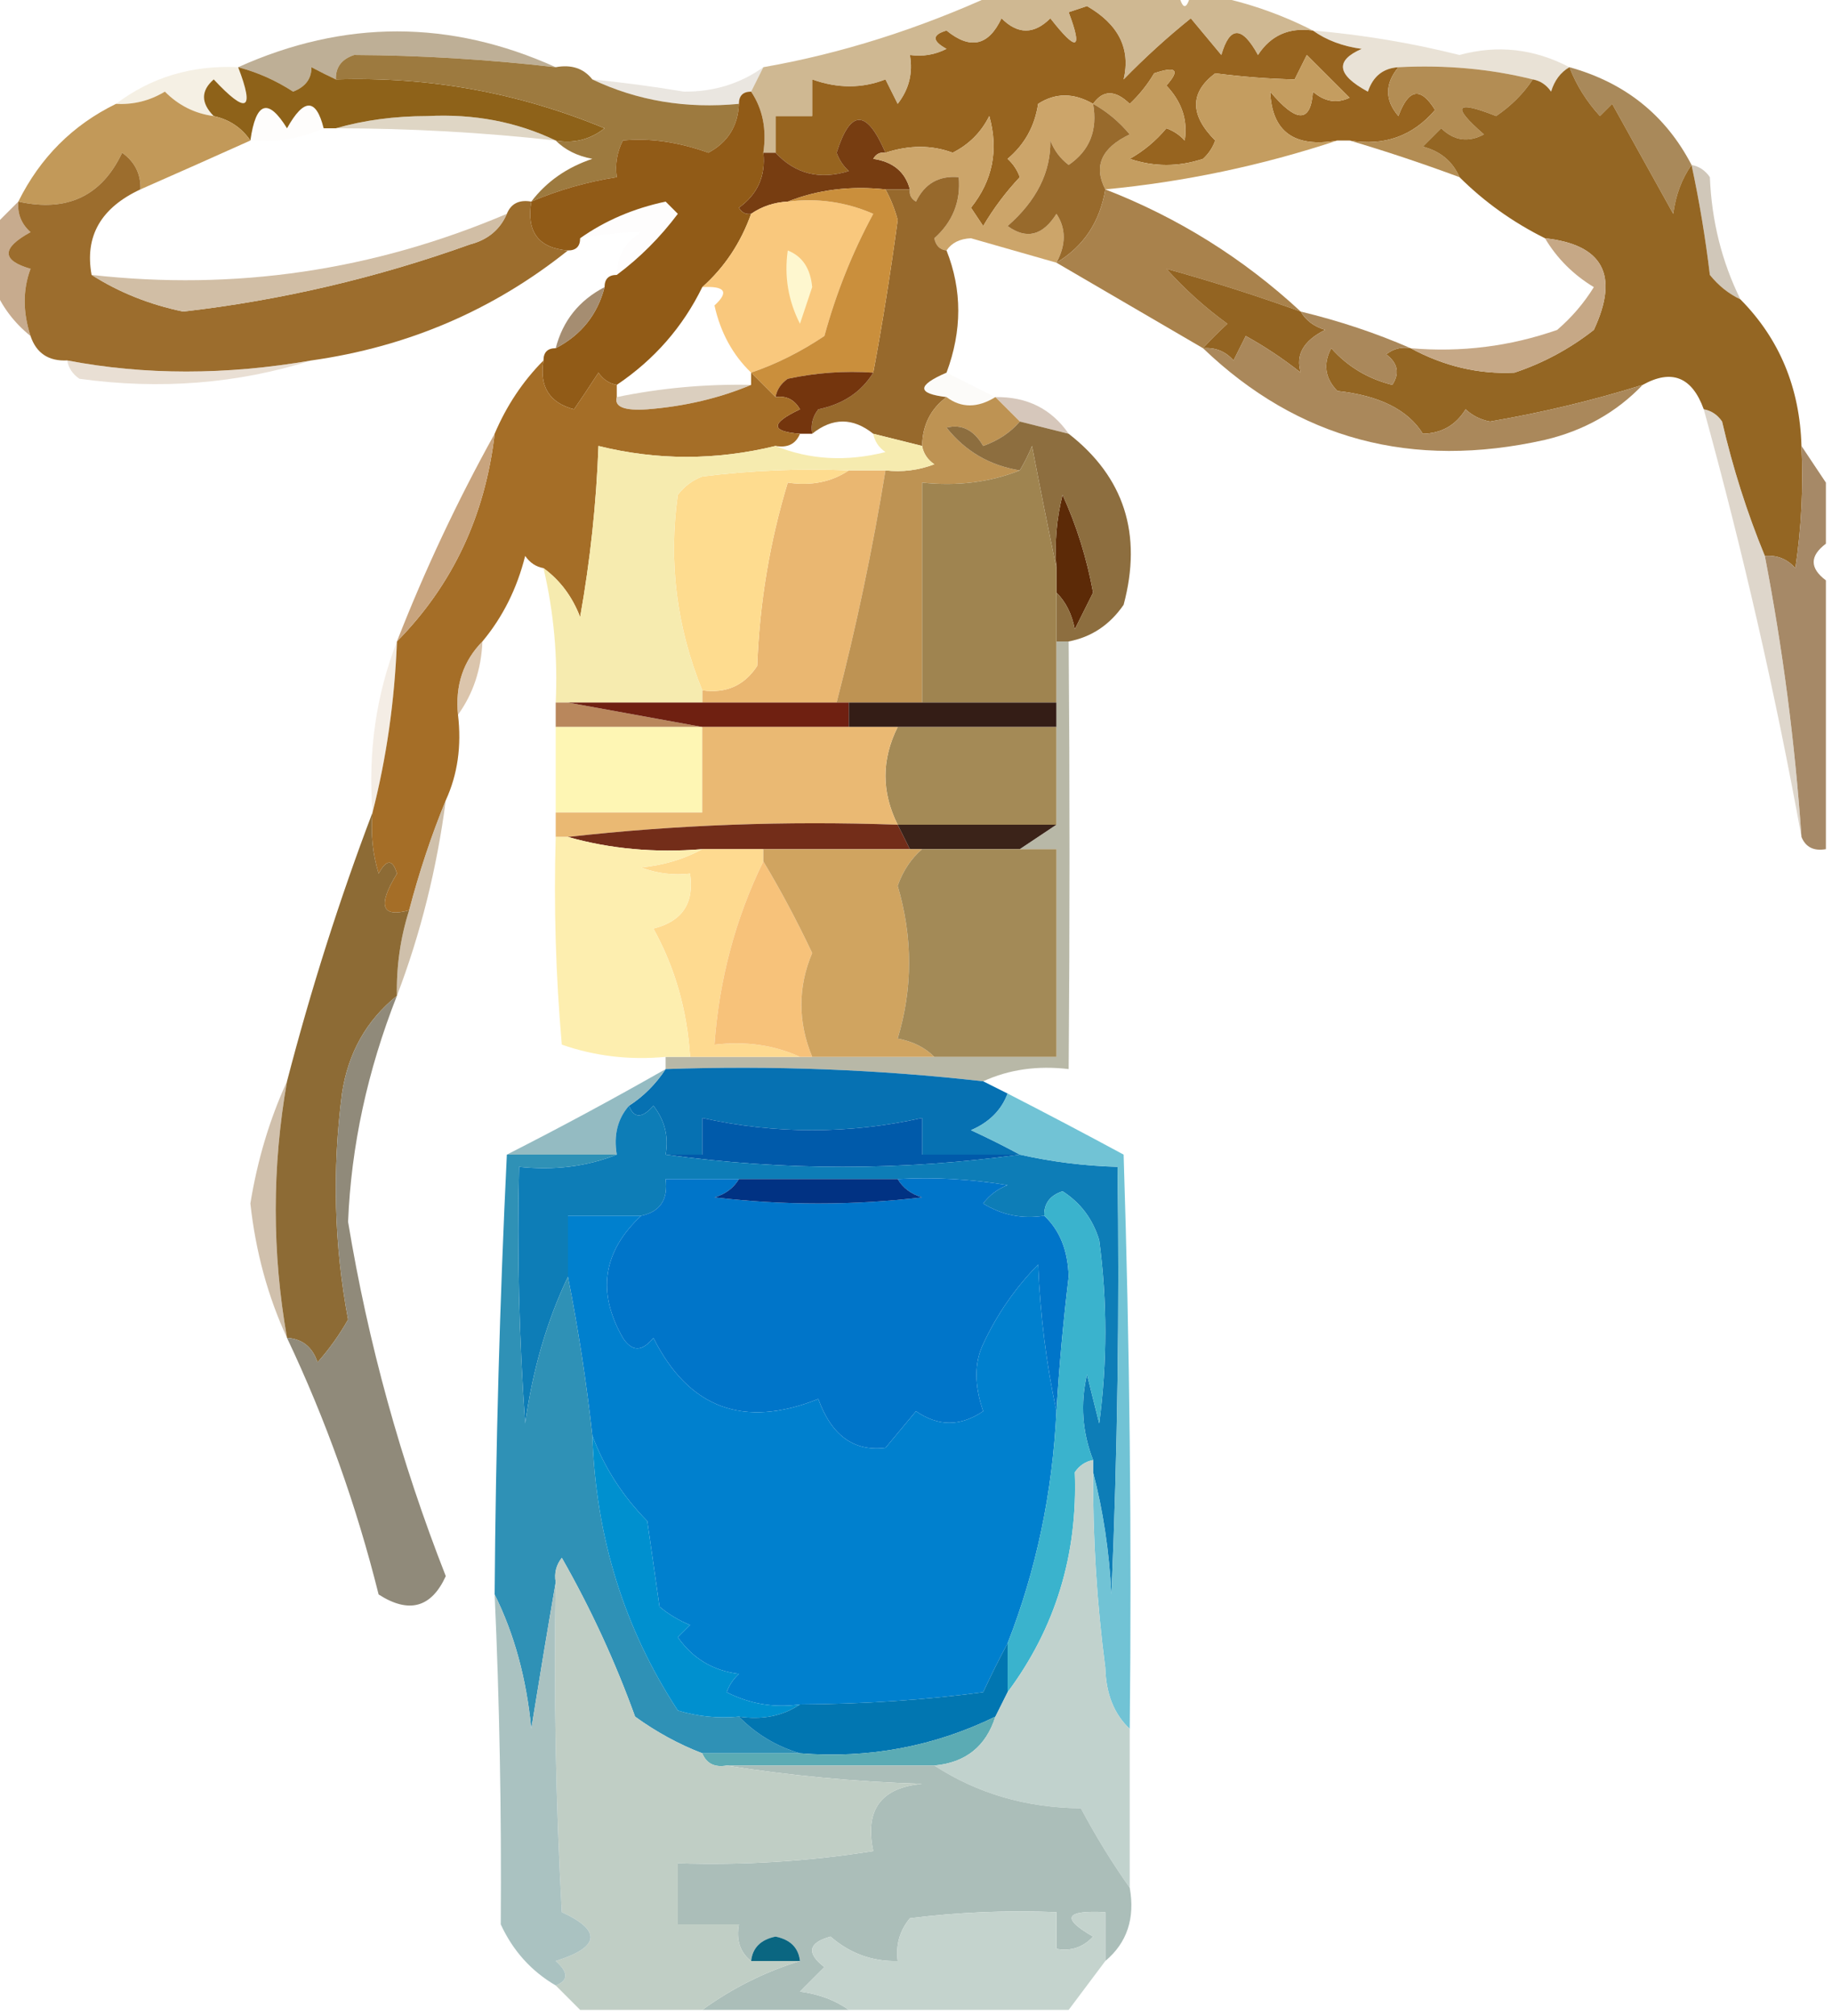 <?xml version="1.0" encoding="UTF-8"?>
<!DOCTYPE svg PUBLIC "-//W3C//DTD SVG 1.1//EN" "http://www.w3.org/Graphics/SVG/1.1/DTD/svg11.dtd">
<svg xmlns="http://www.w3.org/2000/svg" version="1.1" width="150px" height="165px" style="shape-rendering:geometricPrecision; text-rendering:geometricPrecision; image-rendering:optimizeQuality; fill-rule:evenodd; clip-rule:evenodd" xmlns:xlink="http://www.w3.org/1999/xlink">
<g><path style="opacity:0.878" fill="#b5a488" d="M 45.5,5.5 C 39.901,4.86 34.401,4.526 29,4.5C 27.97,4.836 27.47,5.503 27.5,6.5C 26.85,6.196 26.183,5.863 25.5,5.5C 25.511,6.441 25.011,7.108 24,7.5C 22.594,6.586 21.094,5.92 19.5,5.5C 28.178,1.592 36.845,1.592 45.5,5.5 Z"/></g>
<g><path style="opacity:1" fill="#97641f" d="M 107.5,2.5 C 108.609,3.29 109.942,3.79 111.5,4C 109.291,4.957 109.457,6.124 112,7.5C 112.417,6.244 113.25,5.577 114.5,5.5C 113.374,6.858 113.374,8.192 114.5,9.5C 115.324,7.252 116.324,7.086 117.5,9C 115.679,11.137 113.346,11.97 110.5,11.5C 110.167,11.5 109.833,11.5 109.5,11.5C 105.971,12.111 104.138,10.777 104,7.5C 106.157,10.078 107.323,10.078 107.5,7.5C 108.451,8.326 109.451,8.492 110.5,8C 109.333,6.833 108.167,5.667 107,4.5C 106.667,5.167 106.333,5.833 106,6.5C 103.873,6.452 101.706,6.285 99.5,6C 97.411,7.572 97.411,9.405 99.5,11.5C 99.291,12.086 98.957,12.586 98.5,13C 96.5,13.667 94.5,13.667 92.5,13C 93.646,12.355 94.646,11.522 95.5,10.5C 96.086,10.709 96.586,11.043 97,11.5C 97.265,9.837 96.765,8.337 95.5,7C 96.647,5.719 96.313,5.386 94.5,6C 93.954,6.925 93.287,7.758 92.5,8.5C 91.313,7.347 90.313,7.347 89.5,8.5C 87.914,7.587 86.414,7.587 85,8.5C 84.727,10.329 83.893,11.829 82.5,13C 82.957,13.414 83.291,13.914 83.5,14.5C 82.354,15.719 81.354,17.052 80.5,18.5C 80.167,18 79.833,17.5 79.5,17C 81.278,14.775 81.778,12.275 81,9.5C 80.333,10.833 79.333,11.833 78,12.5C 76.293,11.862 74.46,11.862 72.5,12.5C 70.962,8.916 69.628,8.916 68.5,12.5C 68.709,13.086 69.043,13.586 69.5,14C 67.12,14.739 65.12,14.239 63.5,12.5C 63.5,11.5 63.5,10.5 63.5,9.5C 64.5,9.5 65.5,9.5 66.5,9.5C 66.5,8.5 66.5,7.5 66.5,6.5C 68.584,7.248 70.584,7.248 72.5,6.5C 72.833,7.167 73.167,7.833 73.5,8.5C 74.429,7.311 74.762,5.978 74.5,4.5C 75.552,4.649 76.552,4.483 77.5,4C 76.304,3.346 76.304,2.846 77.5,2.5C 79.446,4.087 80.946,3.754 82,1.5C 83.333,2.833 84.667,2.833 86,1.5C 88.173,4.277 88.673,4.11 87.5,1C 88,0.833 88.5,0.667 89,0.5C 91.59,1.994 92.59,3.994 92,6.5C 93.739,4.717 95.572,3.05 97.5,1.5C 98.333,2.5 99.167,3.5 100,4.5C 100.691,2.109 101.691,2.109 103,4.5C 104.049,2.893 105.549,2.227 107.5,2.5 Z"/></g>
<g><path style="opacity:0.404" fill="#c8b899" d="M 107.5,2.5 C 111.544,2.844 115.544,3.51 119.5,4.5C 122.605,3.652 125.605,3.985 128.5,5.5C 127.778,5.918 127.278,6.584 127,7.5C 126.617,6.944 126.117,6.611 125.5,6.5C 122.042,5.636 118.376,5.302 114.5,5.5C 113.25,5.577 112.417,6.244 112,7.5C 109.457,6.124 109.291,4.957 111.5,4C 109.942,3.79 108.609,3.29 107.5,2.5 Z"/></g>
<g><path style="opacity:0.357" fill="#e3d6b4" d="M 19.5,5.5 C 20.871,9.058 20.204,9.392 17.5,6.5C 16.438,7.425 16.438,8.425 17.5,9.5C 15.956,9.297 14.622,8.63 13.5,7.5C 12.264,8.246 10.931,8.579 9.5,8.5C 12.381,6.32 15.714,5.32 19.5,5.5 Z"/></g>
<g><path style="opacity:0.78" fill="#c1a474" d="M 81.5,-0.5 C 86.5,-0.5 91.5,-0.5 96.5,-0.5C 96.833,0.833 97.167,0.833 97.5,-0.5C 97.833,-0.5 98.167,-0.5 98.5,-0.5C 101.647,0.046 104.647,1.046 107.5,2.5C 105.549,2.227 104.049,2.893 103,4.5C 101.691,2.109 100.691,2.109 100,4.5C 99.167,3.5 98.333,2.5 97.5,1.5C 95.572,3.05 93.739,4.717 92,6.5C 92.59,3.994 91.59,1.994 89,0.5C 88.5,0.667 88,0.833 87.5,1C 88.673,4.11 88.173,4.277 86,1.5C 84.667,2.833 83.333,2.833 82,1.5C 80.946,3.754 79.446,4.087 77.5,2.5C 76.304,2.846 76.304,3.346 77.5,4C 76.552,4.483 75.552,4.649 74.5,4.5C 74.762,5.978 74.429,7.311 73.5,8.5C 73.167,7.833 72.833,7.167 72.5,6.5C 70.584,7.248 68.584,7.248 66.5,6.5C 66.5,7.5 66.5,8.5 66.5,9.5C 65.5,9.5 64.5,9.5 63.5,9.5C 63.5,10.5 63.5,11.5 63.5,12.5C 63.167,12.5 62.833,12.5 62.5,12.5C 62.785,10.585 62.451,8.919 61.5,7.5C 61.833,6.833 62.167,6.167 62.5,5.5C 68.836,4.393 75.169,2.393 81.5,-0.5 Z"/></g>
<g><path style="opacity:1" fill="#c49d60" d="M 109.5,11.5 C 103.308,13.552 96.975,14.885 90.5,15.5C 89.515,13.602 90.182,12.102 92.5,11C 91.627,9.955 90.627,9.122 89.5,8.5C 90.313,7.347 91.313,7.347 92.5,8.5C 93.287,7.758 93.954,6.925 94.5,6C 96.313,5.386 96.647,5.719 95.5,7C 96.765,8.337 97.265,9.837 97,11.5C 96.586,11.043 96.086,10.709 95.5,10.5C 94.646,11.522 93.646,12.355 92.5,13C 94.5,13.667 96.5,13.667 98.5,13C 98.957,12.586 99.291,12.086 99.5,11.5C 97.411,9.405 97.411,7.572 99.5,6C 101.706,6.285 103.873,6.452 106,6.5C 106.333,5.833 106.667,5.167 107,4.5C 108.167,5.667 109.333,6.833 110.5,8C 109.451,8.492 108.451,8.326 107.5,7.5C 107.323,10.078 106.157,10.078 104,7.5C 104.138,10.777 105.971,12.111 109.5,11.5 Z"/></g>
<g><path style="opacity:1" fill="#8e6219" d="M 19.5,5.5 C 21.094,5.92 22.594,6.586 24,7.5C 25.011,7.108 25.511,6.441 25.5,5.5C 26.183,5.863 26.85,6.196 27.5,6.5C 35.159,6.259 42.492,7.593 49.5,10.5C 48.311,11.429 46.978,11.762 45.5,11.5C 42.305,9.97 38.805,9.304 35,9.5C 32.31,9.503 29.81,9.836 27.5,10.5C 27.167,10.5 26.833,10.5 26.5,10.5C 25.88,8.023 24.88,8.023 23.5,10.5C 21.952,7.993 20.952,8.326 20.5,11.5C 19.778,10.449 18.778,9.782 17.5,9.5C 16.438,8.425 16.438,7.425 17.5,6.5C 20.204,9.392 20.871,9.058 19.5,5.5 Z"/></g>
<g><path style="opacity:0.329" fill="#bfb3a3" d="M 62.5,5.5 C 62.167,6.167 61.833,6.833 61.5,7.5C 60.833,7.5 60.5,7.833 60.5,8.5C 56.183,8.917 52.183,8.25 48.5,6.5C 51.002,6.749 53.502,7.083 56,7.5C 58.442,7.518 60.608,6.851 62.5,5.5 Z"/></g>
<g><path style="opacity:1" fill="#b38d54" d="M 114.5,5.5 C 118.376,5.302 122.042,5.636 125.5,6.5C 124.735,7.66 123.735,8.66 122.5,9.5C 119.151,8.17 118.818,8.67 121.5,11C 120.216,11.684 119.049,11.517 118,10.5C 117.5,11 117,11.5 116.5,12C 117.942,12.377 118.942,13.21 119.5,14.5C 116.443,13.367 113.443,12.367 110.5,11.5C 113.346,11.97 115.679,11.137 117.5,9C 116.324,7.086 115.324,7.252 114.5,9.5C 113.374,8.192 113.374,6.858 114.5,5.5 Z"/></g>
<g><path style="opacity:0.027" fill="#ceb283" d="M 26.5,10.5 C 24.621,11.341 22.621,11.675 20.5,11.5C 20.952,8.326 21.952,7.993 23.5,10.5C 24.88,8.023 25.88,8.023 26.5,10.5 Z"/></g>
<g><path style="opacity:0.42" fill="#b49d76" d="M 27.5,10.5 C 29.81,9.836 32.31,9.503 35,9.5C 38.805,9.304 42.305,9.97 45.5,11.5C 39.523,10.835 33.523,10.502 27.5,10.5 Z"/></g>
<g><path style="opacity:1" fill="#c29959" d="M 17.5,9.5 C 18.778,9.782 19.778,10.449 20.5,11.5C 17.572,12.817 14.572,14.15 11.5,15.5C 11.539,14.244 11.039,13.244 10,12.5C 8.323,16.051 5.49,17.384 1.5,16.5C 3.288,12.896 5.955,10.229 9.5,8.5C 10.931,8.579 12.264,8.246 13.5,7.5C 14.622,8.63 15.956,9.297 17.5,9.5 Z"/></g>
<g><path style="opacity:1" fill="#9d7a3f" d="M 45.5,5.5 C 46.791,5.263 47.791,5.596 48.5,6.5C 52.183,8.25 56.183,8.917 60.5,8.5C 60.428,10.311 59.595,11.644 58,12.5C 55.527,11.616 53.193,11.283 51,11.5C 50.517,12.448 50.35,13.448 50.5,14.5C 48.079,14.878 45.746,15.545 43.5,16.5C 44.749,14.864 46.416,13.697 48.5,13C 47.263,12.768 46.263,12.268 45.5,11.5C 46.978,11.762 48.311,11.429 49.5,10.5C 42.492,7.593 35.159,6.259 27.5,6.5C 27.47,5.503 27.97,4.836 29,4.5C 34.401,4.526 39.901,4.86 45.5,5.5 Z"/></g>
<g><path style="opacity:1" fill="#a9895a" d="M 128.5,5.5 C 133.049,6.759 136.382,9.426 138.5,13.5C 137.71,14.608 137.21,15.942 137,17.5C 135.333,14.5 133.667,11.5 132,8.5C 131.667,8.833 131.333,9.167 131,9.5C 129.905,8.307 129.072,6.973 128.5,5.5 Z"/></g>
<g><path style="opacity:1" fill="#773d11" d="M 72.5,12.5 C 72.062,12.435 71.728,12.601 71.5,13C 73.119,13.236 74.119,14.069 74.5,15.5C 73.833,15.5 73.167,15.5 72.5,15.5C 69.615,15.194 66.948,15.527 64.5,16.5C 63.391,16.557 62.391,16.89 61.5,17.5C 61.062,17.565 60.728,17.399 60.5,17C 62.037,15.89 62.703,14.39 62.5,12.5C 62.833,12.5 63.167,12.5 63.5,12.5C 65.12,14.239 67.12,14.739 69.5,14C 69.043,13.586 68.709,13.086 68.5,12.5C 69.628,8.916 70.962,8.916 72.5,12.5 Z"/></g>
<g><path style="opacity:1" fill="#915b17" d="M 61.5,7.5 C 62.451,8.919 62.785,10.585 62.5,12.5C 62.703,14.39 62.037,15.89 60.5,17C 60.728,17.399 61.062,17.565 61.5,17.5C 60.649,19.882 59.316,21.882 57.5,23.5C 55.906,26.764 53.572,29.431 50.5,31.5C 49.883,31.389 49.383,31.056 49,30.5C 48.213,31.711 47.546,32.711 47,33.5C 44.98,32.968 44.147,31.635 44.5,29.5C 44.5,28.833 44.833,28.5 45.5,28.5C 47.587,27.415 48.92,25.749 49.5,23.5C 49.5,22.833 49.833,22.5 50.5,22.5C 52.379,21.103 54.046,19.436 55.5,17.5C 55.167,17.167 54.833,16.833 54.5,16.5C 51.873,17.058 49.54,18.058 47.5,19.5C 47.5,20.167 47.167,20.5 46.5,20.5C 44.088,20.306 43.088,18.973 43.5,16.5C 45.746,15.545 48.079,14.878 50.5,14.5C 50.35,13.448 50.517,12.448 51,11.5C 53.193,11.283 55.527,11.616 58,12.5C 59.595,11.644 60.428,10.311 60.5,8.5C 60.5,7.833 60.833,7.5 61.5,7.5 Z"/></g>
<g><path style="opacity:1" fill="#cca56a" d="M 89.5,8.5 C 89.884,10.665 89.217,12.332 87.5,13.5C 86.808,12.975 86.308,12.308 86,11.5C 86.043,14.088 84.877,16.421 82.5,18.5C 84.044,19.622 85.377,19.289 86.5,17.5C 87.292,18.7 87.292,20.033 86.5,21.5C 84.184,20.84 81.851,20.173 79.5,19.5C 78.584,19.543 77.917,19.876 77.5,20.5C 76.957,20.44 76.624,20.107 76.5,19.5C 78.005,18.159 78.671,16.492 78.5,14.5C 76.876,14.36 75.71,15.027 75,16.5C 74.601,16.272 74.435,15.938 74.5,15.5C 74.119,14.069 73.119,13.236 71.5,13C 71.728,12.601 72.062,12.435 72.5,12.5C 74.46,11.862 76.293,11.862 78,12.5C 79.333,11.833 80.333,10.833 81,9.5C 81.778,12.275 81.278,14.775 79.5,17C 79.833,17.5 80.167,18 80.5,18.5C 81.354,17.052 82.354,15.719 83.5,14.5C 83.291,13.914 82.957,13.414 82.5,13C 83.893,11.829 84.727,10.329 85,8.5C 86.414,7.587 87.914,7.587 89.5,8.5 Z"/></g>
<g><path style="opacity:1" fill="#986a2c" d="M 89.5,8.5 C 90.627,9.122 91.627,9.955 92.5,11C 90.182,12.102 89.515,13.602 90.5,15.5C 90.052,18.172 88.719,20.172 86.5,21.5C 87.292,20.033 87.292,18.7 86.5,17.5C 85.377,19.289 84.044,19.622 82.5,18.5C 84.877,16.421 86.043,14.088 86,11.5C 86.308,12.308 86.808,12.975 87.5,13.5C 89.217,12.332 89.884,10.665 89.5,8.5 Z"/></g>
<g><path style="opacity:0.027" fill="#c6b398" d="M 50.5,22.5 C 50.511,20.983 51.177,19.816 52.5,19C 50.892,19.019 49.226,19.185 47.5,19.5C 49.54,18.058 51.873,17.058 54.5,16.5C 54.833,16.833 55.167,17.167 55.5,17.5C 54.046,19.436 52.379,21.103 50.5,22.5 Z"/></g>
<g><path style="opacity:0.71" fill="#bcb09c" d="M 138.5,13.5 C 139.117,13.611 139.617,13.944 140,14.5C 140.147,18.088 140.98,21.421 142.5,24.5C 141.542,24.047 140.708,23.381 140,22.5C 139.637,19.456 139.137,16.456 138.5,13.5 Z"/></g>
<g><path style="opacity:1" fill="#f9c87d" d="M 64.5,16.5 C 66.924,16.192 69.257,16.526 71.5,17.5C 69.797,20.647 68.464,23.98 67.5,27.5C 65.556,28.801 63.556,29.801 61.5,30.5C 59.989,29.043 58.989,27.209 58.5,25C 59.712,23.893 59.379,23.393 57.5,23.5C 59.316,21.882 60.649,19.882 61.5,17.5C 62.391,16.89 63.391,16.557 64.5,16.5 Z"/></g>
<g><path style="opacity:0.984" fill="#c6aa8c" d="M 1.5,16.5 C 1.414,17.496 1.748,18.329 2.5,19C 0.109,20.309 0.109,21.309 2.5,22C 1.862,23.707 1.862,25.54 2.5,27.5C 1.143,26.41 0.143,25.076 -0.5,23.5C -0.5,21.833 -0.5,20.167 -0.5,18.5C 0.167,17.833 0.833,17.167 1.5,16.5 Z"/></g>
<g><path style="opacity:1" fill="#a9824c" d="M 90.5,15.5 C 96.47,17.818 101.803,21.151 106.5,25.5C 102.75,24.154 99.083,22.988 95.5,22C 97.017,23.685 98.684,25.185 100.5,26.5C 99.757,27.182 99.091,27.849 98.5,28.5C 94.492,26.163 90.492,23.83 86.5,21.5C 88.719,20.172 90.052,18.172 90.5,15.5 Z"/></g>
<g><path style="opacity:1" fill="#946623" d="M 128.5,5.5 C 129.072,6.973 129.905,8.307 131,9.5C 131.333,9.167 131.667,8.833 132,8.5C 133.667,11.5 135.333,14.5 137,17.5C 137.21,15.942 137.71,14.608 138.5,13.5C 139.137,16.456 139.637,19.456 140,22.5C 140.708,23.381 141.542,24.047 142.5,24.5C 145.697,27.733 147.364,31.733 147.5,36.5C 147.665,39.85 147.498,43.183 147,46.5C 146.329,45.748 145.496,45.414 144.5,45.5C 143.042,41.959 141.876,38.292 141,34.5C 140.617,33.944 140.117,33.611 139.5,33.5C 138.543,30.85 136.876,30.183 134.5,31.5C 130.481,32.759 126.314,33.759 122,34.5C 121.228,34.355 120.561,34.022 120,33.5C 119.196,34.804 118.029,35.471 116.5,35.5C 115.276,33.538 112.943,32.371 109.5,32C 108.483,30.951 108.316,29.784 109,28.5C 110.337,30.004 112.004,31.004 114,31.5C 114.617,30.551 114.451,29.718 113.5,29C 114.094,28.536 114.761,28.369 115.5,28.5C 118.241,29.978 121.075,30.645 124,30.5C 126.365,29.711 128.532,28.544 130.5,27C 132.592,22.522 131.258,20.022 126.5,19.5C 123.865,18.189 121.531,16.522 119.5,14.5C 118.942,13.21 117.942,12.377 116.5,12C 117,11.5 117.5,11 118,10.5C 119.049,11.517 120.216,11.684 121.5,11C 118.818,8.67 119.151,8.17 122.5,9.5C 123.735,8.66 124.735,7.66 125.5,6.5C 126.117,6.611 126.617,6.944 127,7.5C 127.278,6.584 127.778,5.918 128.5,5.5 Z"/></g>
<g><path style="opacity:1" fill="#a58d71" d="M 49.5,23.5 C 48.92,25.749 47.587,27.415 45.5,28.5C 46.08,26.251 47.413,24.585 49.5,23.5 Z"/></g>
<g><path style="opacity:1" fill="#fef7cf" d="M 64.5,20.5 C 65.694,20.97 66.36,21.97 66.5,23.5C 66.167,24.5 65.833,25.5 65.5,26.5C 64.534,24.604 64.201,22.604 64.5,20.5 Z"/></g>
<g><path style="opacity:1" fill="#936422" d="M 106.5,25.5 C 106.918,26.222 107.584,26.722 108.5,27C 106.726,27.881 106.06,29.047 106.5,30.5C 105.086,29.376 103.586,28.376 102,27.5C 101.667,28.167 101.333,28.833 101,29.5C 100.329,28.748 99.496,28.414 98.5,28.5C 99.091,27.849 99.757,27.182 100.5,26.5C 98.684,25.185 97.017,23.685 95.5,22C 99.083,22.988 102.75,24.154 106.5,25.5 Z"/></g>
<g><path style="opacity:1" fill="#9c6d2d" d="M 11.5,15.5 C 8.254,17.009 6.921,19.343 7.5,22.5C 9.744,23.93 12.245,24.93 15,25.5C 23.008,24.579 30.842,22.746 38.5,20C 39.942,19.623 40.942,18.79 41.5,17.5C 41.842,16.662 42.508,16.328 43.5,16.5C 43.088,18.973 44.088,20.306 46.5,20.5C 40.386,25.386 33.386,28.386 25.5,29.5C 18.505,30.712 11.838,30.712 5.5,29.5C 3.973,29.573 2.973,28.906 2.5,27.5C 1.862,25.54 1.862,23.707 2.5,22C 0.109,21.309 0.109,20.309 2.5,19C 1.748,18.329 1.414,17.496 1.5,16.5C 5.49,17.384 8.323,16.051 10,12.5C 11.039,13.244 11.539,14.244 11.5,15.5 Z"/></g>
<g><path style="opacity:0.914" fill="#ccb89c" d="M 41.5,17.5 C 40.942,18.79 39.942,19.623 38.5,20C 30.842,22.746 23.008,24.579 15,25.5C 12.245,24.93 9.744,23.93 7.5,22.5C 19.234,23.817 30.568,22.151 41.5,17.5 Z"/></g>
<g><path style="opacity:0.976" fill="#c4a683" d="M 126.5,19.5 C 131.258,20.022 132.592,22.522 130.5,27C 128.532,28.544 126.365,29.711 124,30.5C 121.075,30.645 118.241,29.978 115.5,28.5C 119.637,28.854 123.637,28.354 127.5,27C 128.687,25.98 129.687,24.814 130.5,23.5C 128.812,22.479 127.479,21.145 126.5,19.5 Z"/></g>
<g><path style="opacity:1" fill="#97692c" d="M 77.5,20.5 C 78.781,23.731 78.781,27.064 77.5,30.5C 75.067,31.548 75.067,32.214 77.5,32.5C 76.194,33.467 75.527,34.801 75.5,36.5C 74.167,36.167 72.833,35.833 71.5,35.5C 69.833,34.167 68.167,34.167 66.5,35.5C 66.369,34.761 66.536,34.094 67,33.5C 69.026,33.085 70.526,32.085 71.5,30.5C 72.253,26.483 72.92,22.316 73.5,18C 73.257,17.098 72.923,16.265 72.5,15.5C 73.167,15.5 73.833,15.5 74.5,15.5C 74.435,15.938 74.601,16.272 75,16.5C 75.71,15.027 76.876,14.36 78.5,14.5C 78.671,16.492 78.005,18.159 76.5,19.5C 76.624,20.107 76.957,20.44 77.5,20.5 Z"/></g>
<g><path style="opacity:1" fill="#ca8f3c" d="M 64.5,16.5 C 66.948,15.527 69.615,15.194 72.5,15.5C 72.923,16.265 73.257,17.098 73.5,18C 72.92,22.316 72.253,26.483 71.5,30.5C 69.143,30.337 66.81,30.503 64.5,31C 63.944,31.383 63.611,31.883 63.5,32.5C 62.833,31.833 62.167,31.167 61.5,30.5C 63.556,29.801 65.556,28.801 67.5,27.5C 68.464,23.98 69.797,20.647 71.5,17.5C 69.257,16.526 66.924,16.192 64.5,16.5 Z"/></g>
<g><path style="opacity:0.4" fill="#c8b093" d="M 25.5,29.5 C 19.419,31.412 13.086,31.912 6.5,31C 5.944,30.617 5.611,30.117 5.5,29.5C 11.838,30.712 18.505,30.712 25.5,29.5 Z"/></g>
<g><path style="opacity:1" fill="#74350d" d="M 71.5,30.5 C 70.526,32.085 69.026,33.085 67,33.5C 66.536,34.094 66.369,34.761 66.5,35.5C 66.167,35.5 65.833,35.5 65.5,35.5C 63.075,35.316 63.075,34.649 65.5,33.5C 65.043,32.703 64.376,32.369 63.5,32.5C 63.611,31.883 63.944,31.383 64.5,31C 66.81,30.503 69.143,30.337 71.5,30.5 Z"/></g>
<g><path style="opacity:0.071" fill="#d7c5a9" d="M 77.5,30.5 C 78.833,31.167 80.167,31.833 81.5,32.5C 80.036,33.405 78.702,33.405 77.5,32.5C 75.067,32.214 75.067,31.548 77.5,30.5 Z"/></g>
<g><path style="opacity:0.631" fill="#bea794" d="M 81.5,32.5 C 84.089,32.461 86.089,33.461 87.5,35.5C 86.167,35.167 84.833,34.833 83.5,34.5C 82.833,33.833 82.167,33.167 81.5,32.5 Z"/></g>
<g><path style="opacity:1" fill="#aa885b" d="M 106.5,25.5 C 109.67,26.265 112.67,27.265 115.5,28.5C 114.761,28.369 114.094,28.536 113.5,29C 114.451,29.718 114.617,30.551 114,31.5C 112.004,31.004 110.337,30.004 109,28.5C 108.316,29.784 108.483,30.951 109.5,32C 112.943,32.371 115.276,33.538 116.5,35.5C 118.029,35.471 119.196,34.804 120,33.5C 120.561,34.022 121.228,34.355 122,34.5C 126.314,33.759 130.481,32.759 134.5,31.5C 132.351,33.746 129.684,35.246 126.5,36C 115.607,38.447 106.274,35.947 98.5,28.5C 99.496,28.414 100.329,28.748 101,29.5C 101.333,28.833 101.667,28.167 102,27.5C 103.586,28.376 105.086,29.376 106.5,30.5C 106.06,29.047 106.726,27.881 108.5,27C 107.584,26.722 106.918,26.222 106.5,25.5 Z"/></g>
<g><path style="opacity:1" fill="#a56e27" d="M 44.5,29.5 C 44.147,31.635 44.98,32.968 47,33.5C 47.546,32.711 48.213,31.711 49,30.5C 49.383,31.056 49.883,31.389 50.5,31.5C 50.5,31.833 50.5,32.167 50.5,32.5C 50.277,33.296 51.11,33.63 53,33.5C 56.062,33.259 58.895,32.592 61.5,31.5C 61.5,31.167 61.5,30.833 61.5,30.5C 62.167,31.167 62.833,31.833 63.5,32.5C 64.376,32.369 65.043,32.703 65.5,33.5C 63.075,34.649 63.075,35.316 65.5,35.5C 65.158,36.338 64.492,36.672 63.5,36.5C 58.621,37.69 53.787,37.69 49,36.5C 48.828,41.202 48.328,45.868 47.5,50.5C 46.85,48.816 45.85,47.483 44.5,46.5C 43.883,46.389 43.383,46.056 43,45.5C 42.33,48.174 41.163,50.507 39.5,52.5C 37.926,54.102 37.259,56.102 37.5,58.5C 37.802,61.059 37.468,63.393 36.5,65.5C 35.331,68.341 34.331,71.341 33.5,74.5C 31.23,75.125 30.896,74.125 32.5,71.5C 32.154,70.304 31.654,70.304 31,71.5C 30.506,69.866 30.34,68.199 30.5,66.5C 31.644,62.036 32.31,57.37 32.5,52.5C 37.058,47.876 39.724,42.209 40.5,35.5C 41.475,33.205 42.808,31.205 44.5,29.5 Z"/></g>
<g><path style="opacity:0.588" fill="#c2ae92" d="M 61.5,31.5 C 58.895,32.592 56.062,33.259 53,33.5C 51.11,33.63 50.277,33.296 50.5,32.5C 54.118,31.756 57.785,31.423 61.5,31.5 Z"/></g>
<g><path style="opacity:1" fill="#eab771" d="M 69.5,38.5 C 70.5,38.5 71.5,38.5 72.5,38.5C 71.436,45 70.102,51.334 68.5,57.5C 64.833,57.5 61.167,57.5 57.5,57.5C 57.5,57.167 57.5,56.833 57.5,56.5C 59.451,56.773 60.951,56.107 62,54.5C 62.193,49.339 63.027,44.339 64.5,39.5C 66.415,39.785 68.081,39.451 69.5,38.5 Z"/></g>
<g><path style="opacity:1" fill="#be9353" d="M 77.5,32.5 C 78.702,33.405 80.036,33.405 81.5,32.5C 82.167,33.167 82.833,33.833 83.5,34.5C 82.739,35.391 81.739,36.058 80.5,36.5C 79.743,35.189 78.743,34.689 77.5,35C 79.037,36.936 81.037,38.103 83.5,38.5C 81.052,39.473 78.385,39.806 75.5,39.5C 75.5,45.5 75.5,51.5 75.5,57.5C 73.5,57.5 71.5,57.5 69.5,57.5C 69.167,57.5 68.833,57.5 68.5,57.5C 70.102,51.334 71.436,45 72.5,38.5C 73.873,38.657 75.207,38.49 76.5,38C 75.944,37.617 75.611,37.117 75.5,36.5C 75.527,34.801 76.194,33.467 77.5,32.5 Z"/></g>
<g><path style="opacity:1" fill="#c8a47e" d="M 40.5,35.5 C 39.724,42.209 37.058,47.876 32.5,52.5C 34.78,46.666 37.446,41 40.5,35.5 Z"/></g>
<g><path style="opacity:1" fill="#fedc8f" d="M 69.5,38.5 C 68.081,39.451 66.415,39.785 64.5,39.5C 63.027,44.339 62.193,49.339 62,54.5C 60.951,56.107 59.451,56.773 57.5,56.5C 55.39,51.299 54.723,45.966 55.5,40.5C 56.025,39.808 56.692,39.308 57.5,39C 61.486,38.501 65.486,38.334 69.5,38.5 Z"/></g>
<g><path style="opacity:1" fill="#5c2a07" d="M 86.5,48.5 C 86.5,47.833 86.5,47.167 86.5,46.5C 86.338,44.473 86.504,42.473 87,40.5C 88.148,43.018 88.982,45.684 89.5,48.5C 89,49.5 88.5,50.5 88,51.5C 87.768,50.263 87.268,49.263 86.5,48.5 Z"/></g>
<g><path style="opacity:1" fill="#8d6e3f" d="M 83.5,34.5 C 84.833,34.833 86.167,35.167 87.5,35.5C 92.048,39.044 93.548,43.711 92,49.5C 90.871,51.141 89.371,52.141 87.5,52.5C 87.167,52.5 86.833,52.5 86.5,52.5C 86.5,51.167 86.5,49.833 86.5,48.5C 87.268,49.263 87.768,50.263 88,51.5C 88.5,50.5 89,49.5 89.5,48.5C 88.982,45.684 88.148,43.018 87,40.5C 86.504,42.473 86.338,44.473 86.5,46.5C 85.834,43.311 85.167,39.977 84.5,36.5C 84.213,37.2 83.879,37.867 83.5,38.5C 81.037,38.103 79.037,36.936 77.5,35C 78.743,34.689 79.743,35.189 80.5,36.5C 81.739,36.058 82.739,35.391 83.5,34.5 Z"/></g>
<g><path style="opacity:1" fill="#f6ebaf" d="M 71.5,35.5 C 72.833,35.833 74.167,36.167 75.5,36.5C 75.611,37.117 75.944,37.617 76.5,38C 75.207,38.49 73.873,38.657 72.5,38.5C 71.5,38.5 70.5,38.5 69.5,38.5C 65.486,38.334 61.486,38.501 57.5,39C 56.692,39.308 56.025,39.808 55.5,40.5C 54.723,45.966 55.39,51.299 57.5,56.5C 57.5,56.833 57.5,57.167 57.5,57.5C 53.833,57.5 50.167,57.5 46.5,57.5C 46.167,57.5 45.833,57.5 45.5,57.5C 45.677,53.766 45.344,50.099 44.5,46.5C 45.85,47.483 46.85,48.816 47.5,50.5C 48.328,45.868 48.828,41.202 49,36.5C 53.787,37.69 58.621,37.69 63.5,36.5C 66.303,37.638 69.303,37.804 72.5,37C 71.944,36.617 71.611,36.117 71.5,35.5 Z"/></g>
<g><path style="opacity:1" fill="#a68967" d="M 147.5,36.5 C 148.167,37.5 148.833,38.5 149.5,39.5C 149.5,41.167 149.5,42.833 149.5,44.5C 148.167,45.5 148.167,46.5 149.5,47.5C 149.5,54.833 149.5,62.167 149.5,69.5C 148.508,69.672 147.842,69.338 147.5,68.5C 146.961,60.732 145.961,53.066 144.5,45.5C 145.496,45.414 146.329,45.748 147,46.5C 147.498,43.183 147.665,39.85 147.5,36.5 Z"/></g>
<g><path style="opacity:1" fill="#9f8450" d="M 86.5,46.5 C 86.5,47.167 86.5,47.833 86.5,48.5C 86.5,49.833 86.5,51.167 86.5,52.5C 86.5,54.167 86.5,55.833 86.5,57.5C 82.833,57.5 79.167,57.5 75.5,57.5C 75.5,51.5 75.5,45.5 75.5,39.5C 78.385,39.806 81.052,39.473 83.5,38.5C 83.879,37.867 84.213,37.2 84.5,36.5C 85.167,39.977 85.834,43.311 86.5,46.5 Z"/></g>
<g><path style="opacity:0.694" fill="#cbab88" d="M 39.5,52.5 C 39.405,54.786 38.738,56.786 37.5,58.5C 37.259,56.102 37.926,54.102 39.5,52.5 Z"/></g>
<g><path style="opacity:1" fill="#b9875c" d="M 45.5,57.5 C 45.833,57.5 46.167,57.5 46.5,57.5C 50.167,58.167 53.833,58.833 57.5,59.5C 53.5,59.5 49.5,59.5 45.5,59.5C 45.5,58.833 45.5,58.167 45.5,57.5 Z"/></g>
<g><path style="opacity:1" fill="#6f2011" d="M 46.5,57.5 C 50.167,57.5 53.833,57.5 57.5,57.5C 61.167,57.5 64.833,57.5 68.5,57.5C 68.833,57.5 69.167,57.5 69.5,57.5C 69.5,58.167 69.5,58.833 69.5,59.5C 65.5,59.5 61.5,59.5 57.5,59.5C 53.833,58.833 50.167,58.167 46.5,57.5 Z"/></g>
<g><path style="opacity:1" fill="#341d16" d="M 69.5,57.5 C 71.5,57.5 73.5,57.5 75.5,57.5C 79.167,57.5 82.833,57.5 86.5,57.5C 86.5,58.167 86.5,58.833 86.5,59.5C 82.167,59.5 77.833,59.5 73.5,59.5C 72.167,59.5 70.833,59.5 69.5,59.5C 69.5,58.833 69.5,58.167 69.5,57.5 Z"/></g>
<g><path style="opacity:0.584" fill="#c6b9a6" d="M 139.5,33.5 C 140.117,33.611 140.617,33.944 141,34.5C 141.876,38.292 143.042,41.959 144.5,45.5C 145.961,53.066 146.961,60.732 147.5,68.5C 145.38,56.82 142.713,45.153 139.5,33.5 Z"/></g>
<g><path style="opacity:0.286" fill="#d9c2a6" d="M 32.5,52.5 C 32.31,57.37 31.644,62.036 30.5,66.5C 30.123,61.547 30.79,56.881 32.5,52.5 Z"/></g>
<g><path style="opacity:1" fill="#a48a56" d="M 73.5,59.5 C 77.833,59.5 82.167,59.5 86.5,59.5C 86.5,62.167 86.5,64.833 86.5,67.5C 82.167,67.5 77.833,67.5 73.5,67.5C 72.167,64.833 72.167,62.167 73.5,59.5 Z"/></g>
<g><path style="opacity:1" fill="#fef6b4" d="M 45.5,59.5 C 49.5,59.5 53.5,59.5 57.5,59.5C 57.5,61.833 57.5,64.167 57.5,66.5C 53.5,66.5 49.5,66.5 45.5,66.5C 45.5,64.167 45.5,61.833 45.5,59.5 Z"/></g>
<g><path style="opacity:1" fill="#eab973" d="M 57.5,59.5 C 61.5,59.5 65.5,59.5 69.5,59.5C 70.833,59.5 72.167,59.5 73.5,59.5C 72.167,62.167 72.167,64.833 73.5,67.5C 64.318,67.173 55.318,67.507 46.5,68.5C 46.167,68.5 45.833,68.5 45.5,68.5C 45.5,67.833 45.5,67.167 45.5,66.5C 49.5,66.5 53.5,66.5 57.5,66.5C 57.5,64.167 57.5,61.833 57.5,59.5 Z"/></g>
<g><path style="opacity:1" fill="#732d19" d="M 73.5,67.5 C 73.833,68.167 74.167,68.833 74.5,69.5C 70.5,69.5 66.5,69.5 62.5,69.5C 60.833,69.5 59.167,69.5 57.5,69.5C 53.629,69.815 49.962,69.482 46.5,68.5C 55.318,67.507 64.318,67.173 73.5,67.5 Z"/></g>
<g><path style="opacity:1" fill="#3b2319" d="M 73.5,67.5 C 77.833,67.5 82.167,67.5 86.5,67.5C 85.5,68.167 84.5,68.833 83.5,69.5C 80.833,69.5 78.167,69.5 75.5,69.5C 75.167,69.5 74.833,69.5 74.5,69.5C 74.167,68.833 73.833,68.167 73.5,67.5 Z"/></g>
<g><path style="opacity:0.753" fill="#bfab90" d="M 36.5,65.5 C 35.77,71.085 34.437,76.418 32.5,81.5C 32.448,79.097 32.781,76.764 33.5,74.5C 34.331,71.341 35.331,68.341 36.5,65.5 Z"/></g>
<g><path style="opacity:0.708" fill="#9c9c83" d="M 86.5,52.5 C 86.833,52.5 87.167,52.5 87.5,52.5C 87.594,64.047 87.594,75.713 87.5,87.5C 84.941,87.198 82.607,87.532 80.5,88.5C 71.918,87.53 63.251,87.197 54.5,87.5C 54.5,87.167 54.5,86.833 54.5,86.5C 55.167,86.5 55.833,86.5 56.5,86.5C 59.5,86.5 62.5,86.5 65.5,86.5C 65.833,86.5 66.167,86.5 66.5,86.5C 69.833,86.5 73.167,86.5 76.5,86.5C 79.833,86.5 83.167,86.5 86.5,86.5C 86.5,80.833 86.5,75.167 86.5,69.5C 85.5,69.5 84.5,69.5 83.5,69.5C 84.5,68.833 85.5,68.167 86.5,67.5C 86.5,64.833 86.5,62.167 86.5,59.5C 86.5,58.833 86.5,58.167 86.5,57.5C 86.5,55.833 86.5,54.167 86.5,52.5 Z"/></g>
<g><path style="opacity:1" fill="#feda90" d="M 57.5,69.5 C 59.167,69.5 60.833,69.5 62.5,69.5C 62.5,69.833 62.5,70.167 62.5,70.5C 60.214,75.185 58.88,80.185 58.5,85.5C 61.059,85.198 63.393,85.532 65.5,86.5C 62.5,86.5 59.5,86.5 56.5,86.5C 56.266,82.686 55.266,79.186 53.5,76C 55.863,75.412 56.863,73.912 56.5,71.5C 55.127,71.657 53.793,71.49 52.5,71C 54.382,70.802 56.048,70.302 57.5,69.5 Z"/></g>
<g><path style="opacity:1" fill="#f7c27a" d="M 62.5,70.5 C 63.906,72.838 65.239,75.338 66.5,78C 65.321,80.796 65.321,83.629 66.5,86.5C 66.167,86.5 65.833,86.5 65.5,86.5C 63.393,85.532 61.059,85.198 58.5,85.5C 58.88,80.185 60.214,75.185 62.5,70.5 Z"/></g>
<g><path style="opacity:1" fill="#d0a460" d="M 62.5,70.5 C 62.5,70.167 62.5,69.833 62.5,69.5C 66.5,69.5 70.5,69.5 74.5,69.5C 74.833,69.5 75.167,69.5 75.5,69.5C 74.609,70.261 73.942,71.261 73.5,72.5C 74.743,76.719 74.743,80.885 73.5,85C 74.737,85.232 75.737,85.732 76.5,86.5C 73.167,86.5 69.833,86.5 66.5,86.5C 65.321,83.629 65.321,80.796 66.5,78C 65.239,75.338 63.906,72.838 62.5,70.5 Z"/></g>
<g><path style="opacity:1" fill="#a38a57" d="M 75.5,69.5 C 78.167,69.5 80.833,69.5 83.5,69.5C 84.5,69.5 85.5,69.5 86.5,69.5C 86.5,75.167 86.5,80.833 86.5,86.5C 83.167,86.5 79.833,86.5 76.5,86.5C 75.737,85.732 74.737,85.232 73.5,85C 74.743,80.885 74.743,76.719 73.5,72.5C 73.942,71.261 74.609,70.261 75.5,69.5 Z"/></g>
<g><path style="opacity:1" fill="#fdeeaf" d="M 45.5,68.5 C 45.833,68.5 46.167,68.5 46.5,68.5C 49.962,69.482 53.629,69.815 57.5,69.5C 56.048,70.302 54.382,70.802 52.5,71C 53.793,71.49 55.127,71.657 56.5,71.5C 56.863,73.912 55.863,75.412 53.5,76C 55.266,79.186 56.266,82.686 56.5,86.5C 55.833,86.5 55.167,86.5 54.5,86.5C 51.553,86.777 48.719,86.444 46,85.5C 45.501,79.843 45.334,74.176 45.5,68.5 Z"/></g>
<g><path style="opacity:1" fill="#0671b2" d="M 54.5,87.5 C 63.251,87.197 71.918,87.53 80.5,88.5C 81.167,88.833 81.833,89.167 82.5,89.5C 81.993,90.859 80.993,91.859 79.5,92.5C 80.949,93.172 82.282,93.839 83.5,94.5C 80.833,94.5 78.167,94.5 75.5,94.5C 75.5,93.5 75.5,92.5 75.5,91.5C 69.5,92.833 63.5,92.833 57.5,91.5C 57.5,92.5 57.5,93.5 57.5,94.5C 56.5,94.5 55.5,94.5 54.5,94.5C 54.762,93.022 54.429,91.689 53.5,90.5C 52.571,91.55 51.905,91.55 51.5,90.5C 52.694,89.728 53.694,88.728 54.5,87.5 Z"/></g>
<g><path style="opacity:1" fill="#94bbc2" d="M 54.5,87.5 C 53.694,88.728 52.694,89.728 51.5,90.5C 50.566,91.568 50.232,92.901 50.5,94.5C 47.5,94.5 44.5,94.5 41.5,94.5C 45.867,92.283 50.2,89.95 54.5,87.5 Z"/></g>
<g><path style="opacity:1" fill="#005aaa" d="M 83.5,94.5 C 73.833,95.833 64.167,95.833 54.5,94.5C 55.5,94.5 56.5,94.5 57.5,94.5C 57.5,93.5 57.5,92.5 57.5,91.5C 63.5,92.833 69.5,92.833 75.5,91.5C 75.5,92.5 75.5,93.5 75.5,94.5C 78.167,94.5 80.833,94.5 83.5,94.5 Z"/></g>
<g><path style="opacity:1" fill="#0d7db7" d="M 51.5,90.5 C 51.905,91.55 52.571,91.55 53.5,90.5C 54.429,91.689 54.762,93.022 54.5,94.5C 64.167,95.833 73.833,95.833 83.5,94.5C 86.127,95.092 88.794,95.425 91.5,95.5C 91.666,107.171 91.5,118.838 91,130.5C 90.821,126.975 90.321,123.641 89.5,120.5C 89.5,120.167 89.5,119.833 89.5,119.5C 88.61,117.218 88.444,114.885 89,112.5C 89.333,113.833 89.667,115.167 90,116.5C 90.667,111.5 90.667,106.5 90,101.5C 89.477,99.777 88.477,98.444 87,97.5C 85.97,97.836 85.47,98.503 85.5,99.5C 83.712,99.785 82.045,99.452 80.5,98.5C 81.025,97.808 81.692,97.308 82.5,97C 79.518,96.502 76.518,96.335 73.5,96.5C 69.167,96.5 64.833,96.5 60.5,96.5C 58.5,96.5 56.5,96.5 54.5,96.5C 54.715,98.179 54.048,99.179 52.5,99.5C 50.5,99.5 48.5,99.5 46.5,99.5C 46.5,101.167 46.5,102.833 46.5,104.5C 44.782,108.098 43.616,112.098 43,116.5C 42.5,109.508 42.334,102.508 42.5,95.5C 45.385,95.806 48.052,95.473 50.5,94.5C 50.232,92.901 50.566,91.568 51.5,90.5 Z"/></g>
<g><path style="opacity:0.855" fill="#59b9ce" d="M 82.5,89.5 C 85.604,91.09 88.771,92.757 92,94.5C 92.5,110.163 92.667,125.83 92.5,141.5C 91.223,140.306 90.556,138.64 90.5,136.5C 89.805,131.187 89.472,125.854 89.5,120.5C 90.321,123.641 90.821,126.975 91,130.5C 91.5,118.838 91.666,107.171 91.5,95.5C 88.794,95.425 86.127,95.092 83.5,94.5C 82.282,93.839 80.949,93.172 79.5,92.5C 80.993,91.859 81.993,90.859 82.5,89.5 Z"/></g>
<g><path style="opacity:0.753" fill="#c0ab91" d="M 23.5,88.5 C 22.267,95.513 22.267,102.513 23.5,109.5C 21.934,106.118 20.934,102.451 20.5,98.5C 21.081,94.929 22.081,91.596 23.5,88.5 Z"/></g>
<g><path style="opacity:1" fill="#0075c9" d="M 60.5,96.5 C 60.083,97.222 59.416,97.722 58.5,98C 64.167,98.667 69.833,98.667 75.5,98C 74.584,97.722 73.918,97.222 73.5,96.5C 76.518,96.335 79.518,96.502 82.5,97C 81.692,97.308 81.025,97.808 80.5,98.5C 82.045,99.452 83.712,99.785 85.5,99.5C 86.777,100.694 87.444,102.36 87.5,104.5C 87.056,108.163 86.722,111.829 86.5,115.5C 85.676,111.688 85.176,107.688 85,103.5C 83.13,105.405 81.63,107.572 80.5,110C 79.767,111.535 79.767,113.368 80.5,115.5C 78.647,116.76 76.814,116.76 75,115.5C 74.167,116.5 73.333,117.5 72.5,118.5C 69.913,118.817 68.08,117.483 67,114.5C 60.898,116.937 56.398,115.271 53.5,109.5C 52.575,110.641 51.741,110.641 51,109.5C 48.857,105.765 49.357,102.432 52.5,99.5C 54.048,99.179 54.715,98.179 54.5,96.5C 56.5,96.5 58.5,96.5 60.5,96.5 Z"/></g>
<g><path style="opacity:1" fill="#013283" d="M 60.5,96.5 C 64.833,96.5 69.167,96.5 73.5,96.5C 73.918,97.222 74.584,97.722 75.5,98C 69.833,98.667 64.167,98.667 58.5,98C 59.416,97.722 60.083,97.222 60.5,96.5 Z"/></g>
<g><path style="opacity:1" fill="#0080ce" d="M 52.5,99.5 C 49.357,102.432 48.857,105.765 51,109.5C 51.741,110.641 52.575,110.641 53.5,109.5C 56.398,115.271 60.898,116.937 67,114.5C 68.08,117.483 69.913,118.817 72.5,118.5C 73.333,117.5 74.167,116.5 75,115.5C 76.814,116.76 78.647,116.76 80.5,115.5C 79.767,113.368 79.767,111.535 80.5,110C 81.63,107.572 83.13,105.405 85,103.5C 85.176,107.688 85.676,111.688 86.5,115.5C 86.178,122.168 84.845,128.502 82.5,134.5C 81.839,135.718 81.172,137.051 80.5,138.5C 75.741,139.135 70.741,139.469 65.5,139.5C 63.396,139.799 61.396,139.466 59.5,138.5C 59.709,137.914 60.043,137.414 60.5,137C 58.383,136.74 56.716,135.74 55.5,134C 55.833,133.667 56.167,133.333 56.5,133C 55.584,132.626 54.75,132.126 54,131.5C 53.667,129.167 53.333,126.833 53,124.5C 50.976,122.439 49.476,120.106 48.5,117.5C 48.018,113.127 47.352,108.794 46.5,104.5C 46.5,102.833 46.5,101.167 46.5,99.5C 48.5,99.5 50.5,99.5 52.5,99.5 Z"/></g>
<g><path style="opacity:1" fill="#8d6b35" d="M 30.5,66.5 C 30.34,68.199 30.506,69.866 31,71.5C 31.654,70.304 32.154,70.304 32.5,71.5C 30.896,74.125 31.23,75.125 33.5,74.5C 32.781,76.764 32.448,79.097 32.5,81.5C 29.998,83.513 28.498,86.179 28,89.5C 27.191,95.749 27.358,101.916 28.5,108C 27.789,109.255 26.956,110.421 26,111.5C 25.583,110.244 24.75,109.577 23.5,109.5C 22.267,102.513 22.267,95.513 23.5,88.5C 25.467,80.938 27.8,73.605 30.5,66.5 Z"/></g>
<g><path style="opacity:1" fill="#908a7a" d="M 32.5,81.5 C 30.084,87.637 28.751,93.804 28.5,100C 30.136,109.913 32.802,119.58 36.5,129C 35.313,131.59 33.48,132.09 31,130.5C 29.184,123.217 26.684,116.217 23.5,109.5C 24.75,109.577 25.583,110.244 26,111.5C 26.956,110.421 27.789,109.255 28.5,108C 27.358,101.916 27.191,95.749 28,89.5C 28.498,86.179 29.998,83.513 32.5,81.5 Z"/></g>
<g><path style="opacity:1" fill="#3ab3cd" d="M 89.5,119.5 C 88.883,119.611 88.383,119.944 88,120.5C 88.251,127.242 86.417,133.242 82.5,138.5C 82.5,137.167 82.5,135.833 82.5,134.5C 84.845,128.502 86.178,122.168 86.5,115.5C 86.722,111.829 87.056,108.163 87.5,104.5C 87.444,102.36 86.777,100.694 85.5,99.5C 85.47,98.503 85.97,97.836 87,97.5C 88.477,98.444 89.477,99.777 90,101.5C 90.667,106.5 90.667,111.5 90,116.5C 89.667,115.167 89.333,113.833 89,112.5C 88.444,114.885 88.61,117.218 89.5,119.5 Z"/></g>
<g><path style="opacity:1" fill="#2f91b6" d="M 41.5,94.5 C 44.5,94.5 47.5,94.5 50.5,94.5C 48.052,95.473 45.385,95.806 42.5,95.5C 42.334,102.508 42.5,109.508 43,116.5C 43.616,112.098 44.782,108.098 46.5,104.5C 47.352,108.794 48.018,113.127 48.5,117.5C 48.773,125.795 51.107,133.295 55.5,140C 57.134,140.494 58.801,140.66 60.5,140.5C 61.913,141.935 63.58,142.935 65.5,143.5C 62.833,143.5 60.167,143.5 57.5,143.5C 55.574,142.758 53.741,141.758 52,140.5C 50.366,135.982 48.366,131.649 46,127.5C 45.536,128.094 45.369,128.761 45.5,129.5C 44.834,133.353 44.167,137.353 43.5,141.5C 43.112,137.411 42.112,133.744 40.5,130.5C 40.588,118.47 40.921,106.47 41.5,94.5 Z"/></g>
<g><path style="opacity:1" fill="#0090cf" d="M 48.5,117.5 C 49.476,120.106 50.976,122.439 53,124.5C 53.333,126.833 53.667,129.167 54,131.5C 54.75,132.126 55.584,132.626 56.5,133C 56.167,133.333 55.833,133.667 55.5,134C 56.716,135.74 58.383,136.74 60.5,137C 60.043,137.414 59.709,137.914 59.5,138.5C 61.396,139.466 63.396,139.799 65.5,139.5C 64.081,140.451 62.415,140.784 60.5,140.5C 58.801,140.66 57.134,140.494 55.5,140C 51.107,133.295 48.773,125.795 48.5,117.5 Z"/></g>
<g><path style="opacity:1" fill="#0176b1" d="M 82.5,134.5 C 82.5,135.833 82.5,137.167 82.5,138.5C 82.167,139.167 81.833,139.833 81.5,140.5C 76.47,142.95 71.136,143.95 65.5,143.5C 63.58,142.935 61.913,141.935 60.5,140.5C 62.415,140.784 64.081,140.451 65.5,139.5C 70.741,139.469 75.741,139.135 80.5,138.5C 81.172,137.051 81.839,135.718 82.5,134.5 Z"/></g>
<g><path style="opacity:1" fill="#5babb4" d="M 81.5,140.5 C 80.73,142.935 79.063,144.269 76.5,144.5C 70.833,144.5 65.167,144.5 59.5,144.5C 58.508,144.672 57.842,144.338 57.5,143.5C 60.167,143.5 62.833,143.5 65.5,143.5C 71.136,143.95 76.47,142.95 81.5,140.5 Z"/></g>
<g><path style="opacity:1" fill="#c1d2cd" d="M 89.5,119.5 C 89.5,119.833 89.5,120.167 89.5,120.5C 89.472,125.854 89.805,131.187 90.5,136.5C 90.556,138.64 91.223,140.306 92.5,141.5C 92.5,145.833 92.5,150.167 92.5,154.5C 91.067,152.481 89.733,150.314 88.5,148C 84.037,147.961 80.037,146.795 76.5,144.5C 79.063,144.269 80.73,142.935 81.5,140.5C 81.833,139.833 82.167,139.167 82.5,138.5C 86.417,133.242 88.251,127.242 88,120.5C 88.383,119.944 88.883,119.611 89.5,119.5 Z"/></g>
<g><path style="opacity:1" fill="#abbeb9" d="M 59.5,144.5 C 65.167,144.5 70.833,144.5 76.5,144.5C 80.037,146.795 84.037,147.961 88.5,148C 89.733,150.314 91.067,152.481 92.5,154.5C 92.947,157.01 92.28,159.01 90.5,160.5C 90.5,159.167 90.5,157.833 90.5,156.5C 87.203,156.329 86.869,156.995 89.5,158.5C 88.675,159.386 87.675,159.719 86.5,159.5C 86.5,158.5 86.5,157.5 86.5,156.5C 82.486,156.334 78.486,156.501 74.5,157C 73.663,158.011 73.33,159.178 73.5,160.5C 71.43,160.551 69.597,159.885 68,158.5C 66.174,159.01 66.007,159.844 67.5,161C 66.833,161.667 66.167,162.333 65.5,163C 67.058,163.21 68.391,163.71 69.5,164.5C 65.5,164.5 61.5,164.5 57.5,164.5C 59.965,162.716 62.632,161.383 65.5,160.5C 65.38,159.414 64.713,158.747 63.5,158.5C 62.287,158.747 61.62,159.414 61.5,160.5C 60.596,159.791 60.263,158.791 60.5,157.5C 58.833,157.5 57.167,157.5 55.5,157.5C 55.5,155.833 55.5,154.167 55.5,152.5C 60.88,152.676 66.213,152.342 71.5,151.5C 70.79,148.14 72.124,146.307 75.5,146C 69.984,145.827 64.651,145.327 59.5,144.5 Z"/></g>
<g><path style="opacity:1" fill="#c0cec5" d="M 57.5,143.5 C 57.842,144.338 58.508,144.672 59.5,144.5C 64.651,145.327 69.984,145.827 75.5,146C 72.124,146.307 70.79,148.14 71.5,151.5C 66.213,152.342 60.88,152.676 55.5,152.5C 55.5,154.167 55.5,155.833 55.5,157.5C 57.167,157.5 58.833,157.5 60.5,157.5C 60.263,158.791 60.596,159.791 61.5,160.5C 62.833,160.5 64.167,160.5 65.5,160.5C 62.632,161.383 59.965,162.716 57.5,164.5C 54.167,164.5 50.833,164.5 47.5,164.5C 46.833,163.833 46.167,163.167 45.5,162.5C 46.55,162.095 46.55,161.429 45.5,160.5C 49.125,159.357 49.291,158.024 46,156.5C 45.5,147.506 45.334,138.506 45.5,129.5C 45.369,128.761 45.536,128.094 46,127.5C 48.366,131.649 50.366,135.982 52,140.5C 53.741,141.758 55.574,142.758 57.5,143.5 Z"/></g>
<g><path style="opacity:1" fill="#aac2c1" d="M 45.5,129.5 C 45.334,138.506 45.5,147.506 46,156.5C 49.291,158.024 49.125,159.357 45.5,160.5C 46.55,161.429 46.55,162.095 45.5,162.5C 43.496,161.327 41.996,159.66 41,157.5C 41.066,148.285 40.899,139.285 40.5,130.5C 42.112,133.744 43.112,137.411 43.5,141.5C 44.167,137.353 44.834,133.353 45.5,129.5 Z"/></g>
<g><path style="opacity:1" fill="#0a6681" d="M 65.5,160.5 C 64.167,160.5 62.833,160.5 61.5,160.5C 61.62,159.414 62.287,158.747 63.5,158.5C 64.713,158.747 65.38,159.414 65.5,160.5 Z"/></g>
<g><path style="opacity:1" fill="#c4d3cd" d="M 90.5,160.5 C 89.5,161.833 88.5,163.167 87.5,164.5C 81.5,164.5 75.5,164.5 69.5,164.5C 68.391,163.71 67.058,163.21 65.5,163C 66.167,162.333 66.833,161.667 67.5,161C 66.007,159.844 66.174,159.01 68,158.5C 69.597,159.885 71.43,160.551 73.5,160.5C 73.33,159.178 73.663,158.011 74.5,157C 78.486,156.501 82.486,156.334 86.5,156.5C 86.5,157.5 86.5,158.5 86.5,159.5C 87.675,159.719 88.675,159.386 89.5,158.5C 86.869,156.995 87.203,156.329 90.5,156.5C 90.5,157.833 90.5,159.167 90.5,160.5 Z"/></g>
</svg>

